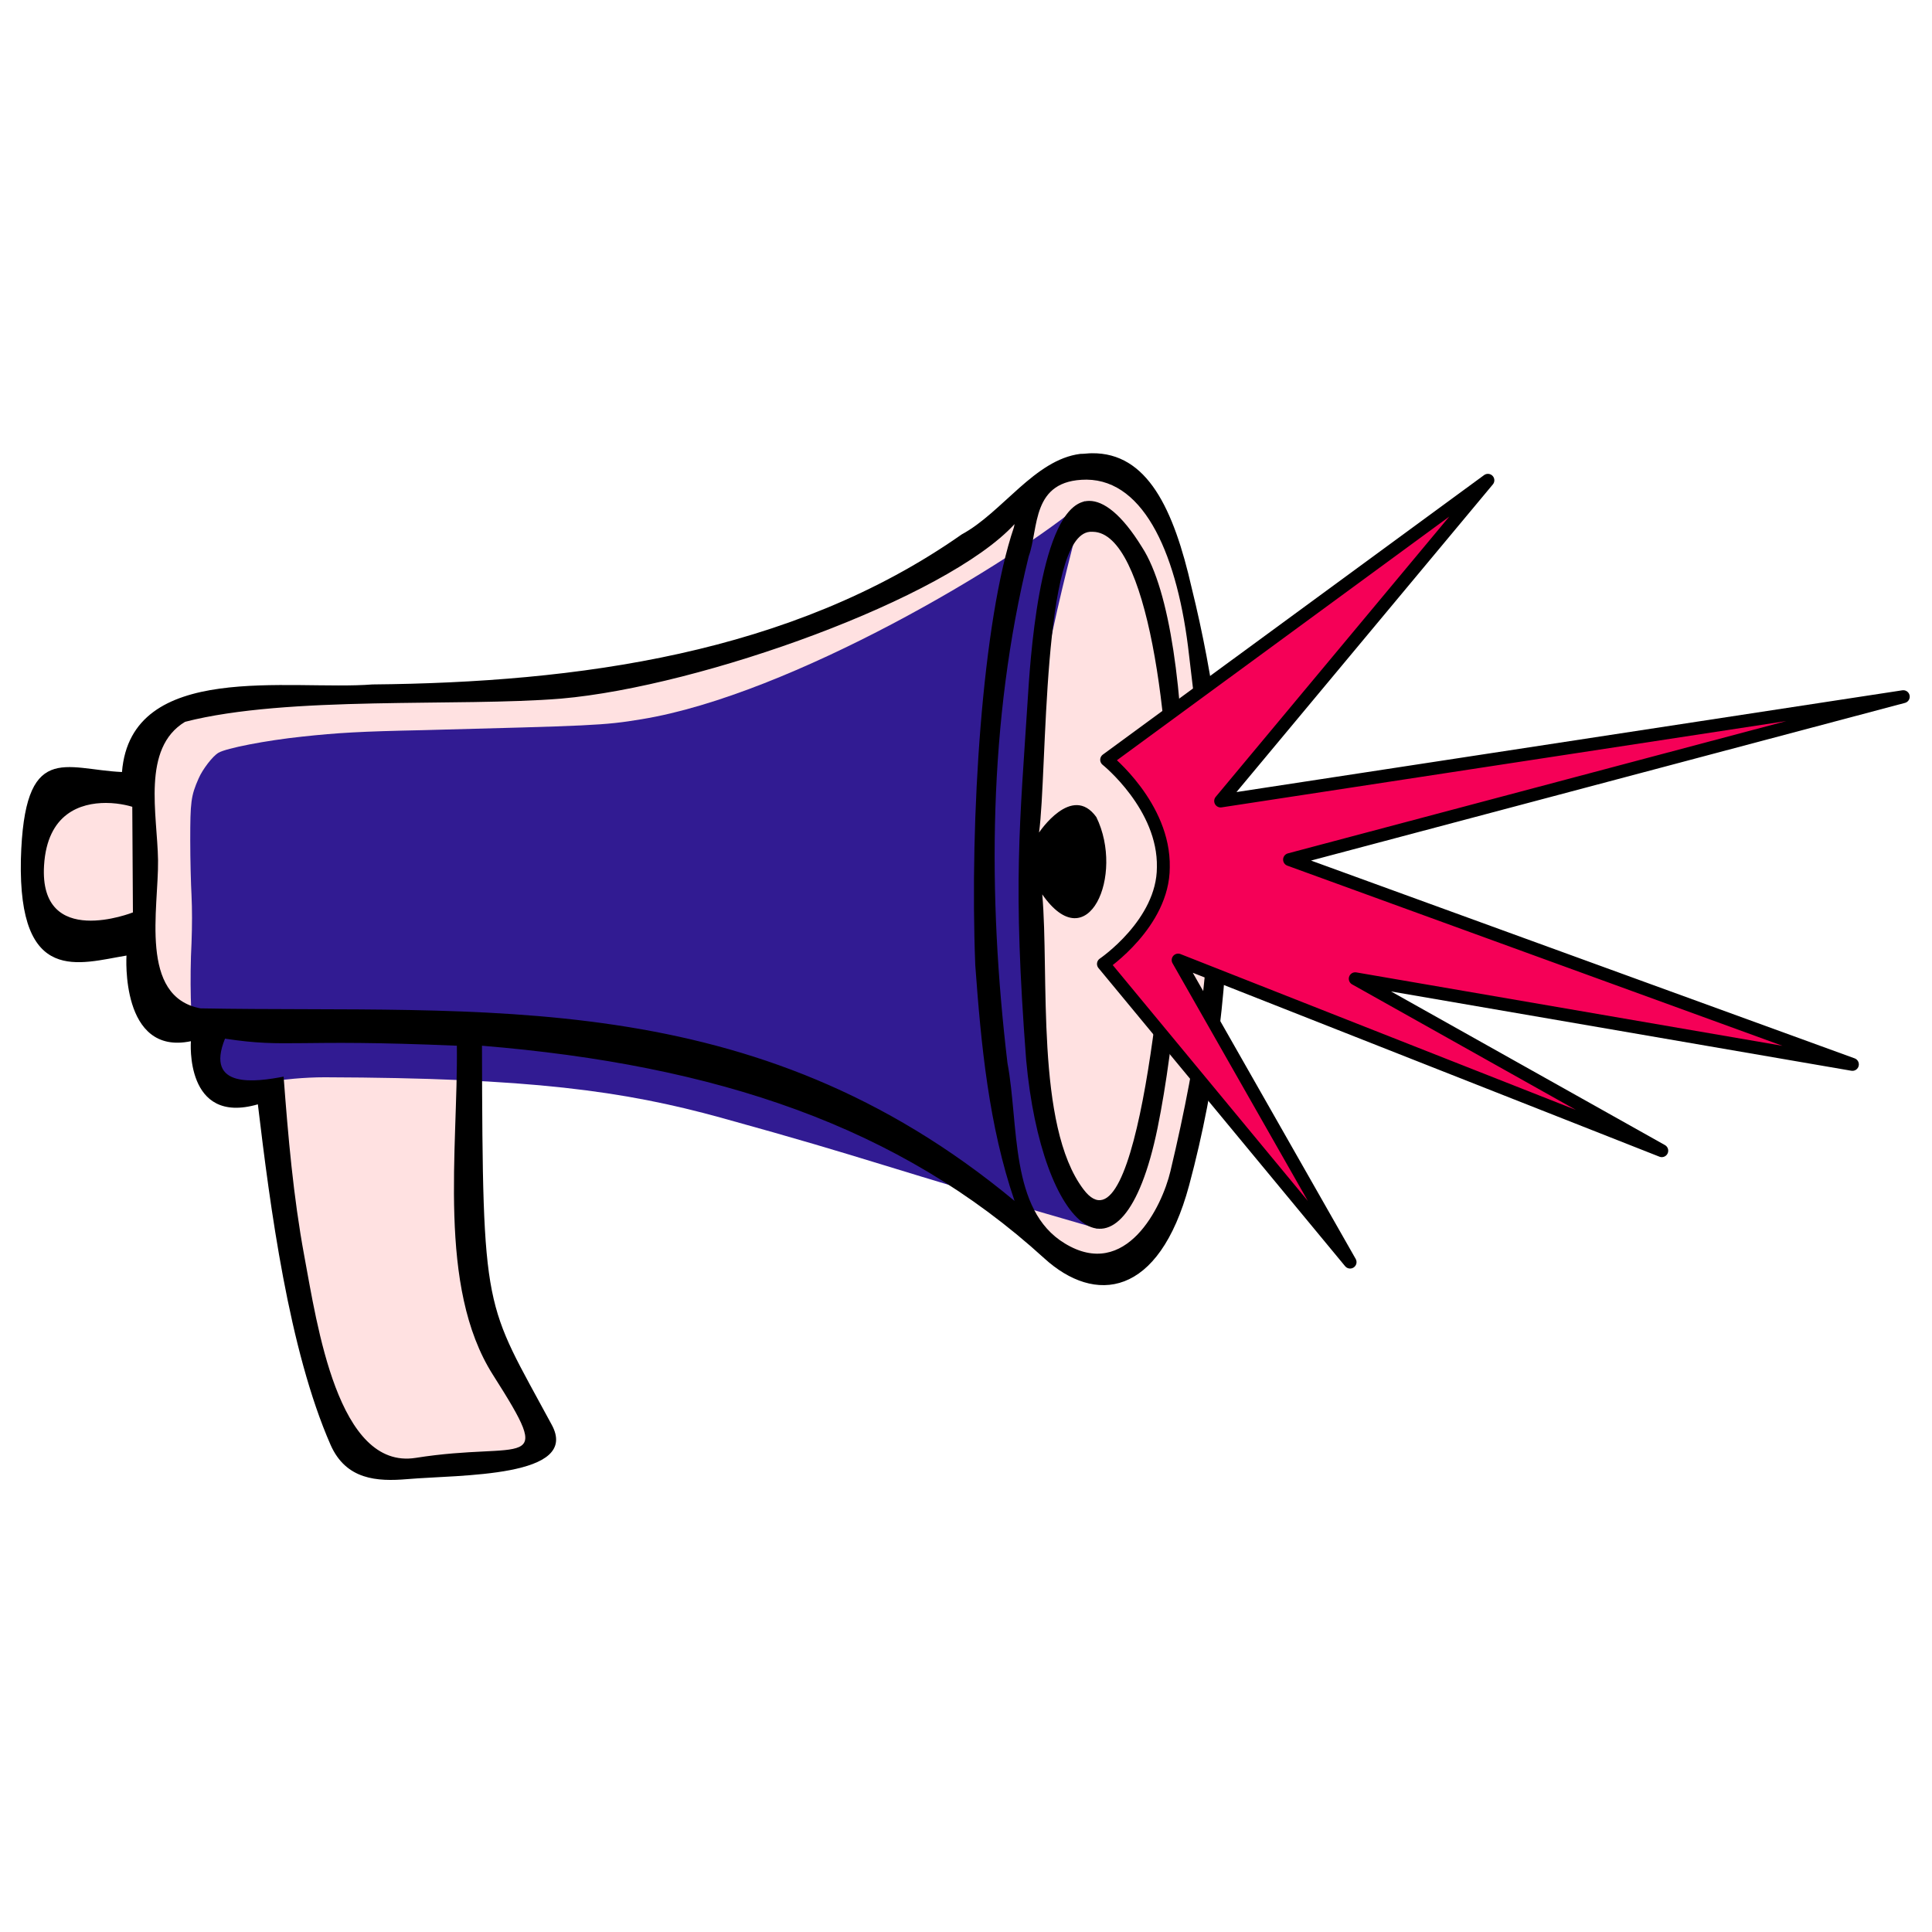 <svg xmlns="http://www.w3.org/2000/svg" viewBox="0 0 300 300" style="enable-background:new 0 0 300 300" xml:space="preserve"><path d="M188.9 166c-.6 0-1.1.1-1.8.1-7.1.9-13.3 7.1-19.5 10.5-26.2 18.2-59.2 22.5-90.5 22.8-12.7 1-36.9-1.9-38.2 15.1-8.8-.4-15.2-6.7-15.6 11.5-.4 19.2 9 13.8 16.2 12.7 0 0-1 17.1 9.9 14.8 0 0-1 12.8 10.2 9.5 1.9 15.5 4.9 37.2 11.2 51.7 2.3 5.3 7.1 5.5 11.8 5.1 8-.6 22.3 1.6 17.9-6.6-10.2-18.9-9.8-17.9-9.9-59.1 36 3 67.7 12.2 89.9 32.2 7.8 7 15.4 6.1 20-10.9 8.6-31.5 7.1-63 .3-90.3-3-12-3.4-19.1-11.9-19.1z" style="fill:#ffe1e1" transform="translate(-17.059 -92.821)"/><path d="M129.1 266.4c-15.2-4.2-29.7-6.2-61.6-6.3-6.5 0-12.6 1.4-13.4 1.3-3.6-.4-6-3.1-7-7.8-.4-1.9-.6-8.9-.3-14.4.1-2.8.1-5.1 0-7.3-.1-1.8-.2-5.6-.2-8.6 0-5.9.1-6.9 1.3-9.6.6-1.4 2.2-3.5 3.1-4 1.2-.7 7.3-1.9 13-2.5 5.6-.6 9-.8 18.7-1 26.2-.7 28-.7 34-1.7 23.2-3.8 57.7-24.4 68.8-33.9-10.4 38.1-11.8 60-7.2 90 1.2 14.8 6.9 14.1 9.2 23-34.4-9.9-34.5-10.6-58.4-17.2z" style="fill:#311b92" transform="translate(-17.059 -92.821)"/><path d="M169.541 70.379c-.6 0-1.1.1-1.8.1-7.1.9-12.1 9.1-18.4 12.5-26.5 18.6-59.8 23-91.5 23.3-12.8 1-37.5-3.8-38.9 13.6-8.9-.4-15.2-4.9-15.7 13.6-.4 19.6 9.1 16.1 16.4 14.9 0 0-1 15.6 10 13.3 0 0-1 13.1 10.4 9.8 1.9 15.9 4.8 38.1 11.3 52.9 2.4 5.4 7.2 5.7 11.9 5.3 8.1-.7 27-.2 22.4-8.5-10.4-19.3-10.7-16.5-10.8-58.8 36.4 3 64.8 12.5 87.3 33 7.9 7.2 17.8 6.1 22.5-11.3 8.7-32.4 7.3-64.9.4-92.8-2.8-12.3-6.9-21-15.5-20.9zm-.8 4.1c9.1.1 14.2 12 15.9 27.3 3 25.9 6.3 41.5-2.9 80.1-1.3 5.5-6.9 17-16.4 11.2-8.6-5.2-7.1-18.4-8.9-28-3.1-26.1-3-53.1 3.3-78.7 1.6-4.3.3-11.9 9-11.9zm.4 3.3c-7.2 0-9 21.9-9.5 30-1.3 20.4-2.4 29.3-.3 56.8 2.4 26.4 14.8 37.8 20.4 10.6 5.5-27 6.4-76.6-2.4-90.2-3.2-5.2-6-7.2-8.2-7.2zm-11.6 3.6-.1.5c-4.9 14.4-6.9 45.3-6 68 .9 12.4 2.1 24.9 6.1 36.6-40.7-33.8-82.6-29.1-126.4-29.9-9.6-1.8-6.5-15.5-6.6-23-.1-7.1-2.6-17.4 4.2-21.5 16-4.1 42.6-2.3 58.4-3.6 21.8-1.9 59.9-15.6 70.4-27.1zm12.2 1.2c8.4.2 12.2 29.5 11.9 51.2-.7 13.5-4.9 62.2-13.4 50.9-7.5-9.9-5.3-33.5-6.4-45.8 7.1 10.2 12.8-3 8.4-12-3.8-5.3-8.9 2.4-8.9 2.4 1.3-9.4.4-46.1 7.9-46.7h.5zm-153.3 42.1c2.3 0 4.1.6 4.1.6l.1 16.4s-14.6 5.8-13.8-7.3c.5-8.1 5.7-9.7 9.6-9.7zm18.5 36.6c9.8 1.5 10.5 0 36 1.1.2 16-3.1 37.4 5.6 51.1 9.8 15.4 5 10.2-12 12.9-12.1 1.9-15.3-20.7-17.3-31.4-1.7-9.2-2.5-18.5-3.2-27.8-4.2.8-12.3 2-9.1-5.9z"/><path d="m188.9 210.8 59.2-43.4-41.5 49.8 106-16.2-95.3 25.3 87.4 31.8-77.2-13.3 47.6 26.7-75.1-29.6 26.7 46.9-38.3-46.3s9.3-6.3 9.3-15c.2-9.5-8.8-16.7-8.8-16.7h0z" style="fill:#f50057;stroke:#000;stroke-width:2;stroke-linecap:round;stroke-linejoin:round" transform="translate(-17.059 -92.821)"/></svg>